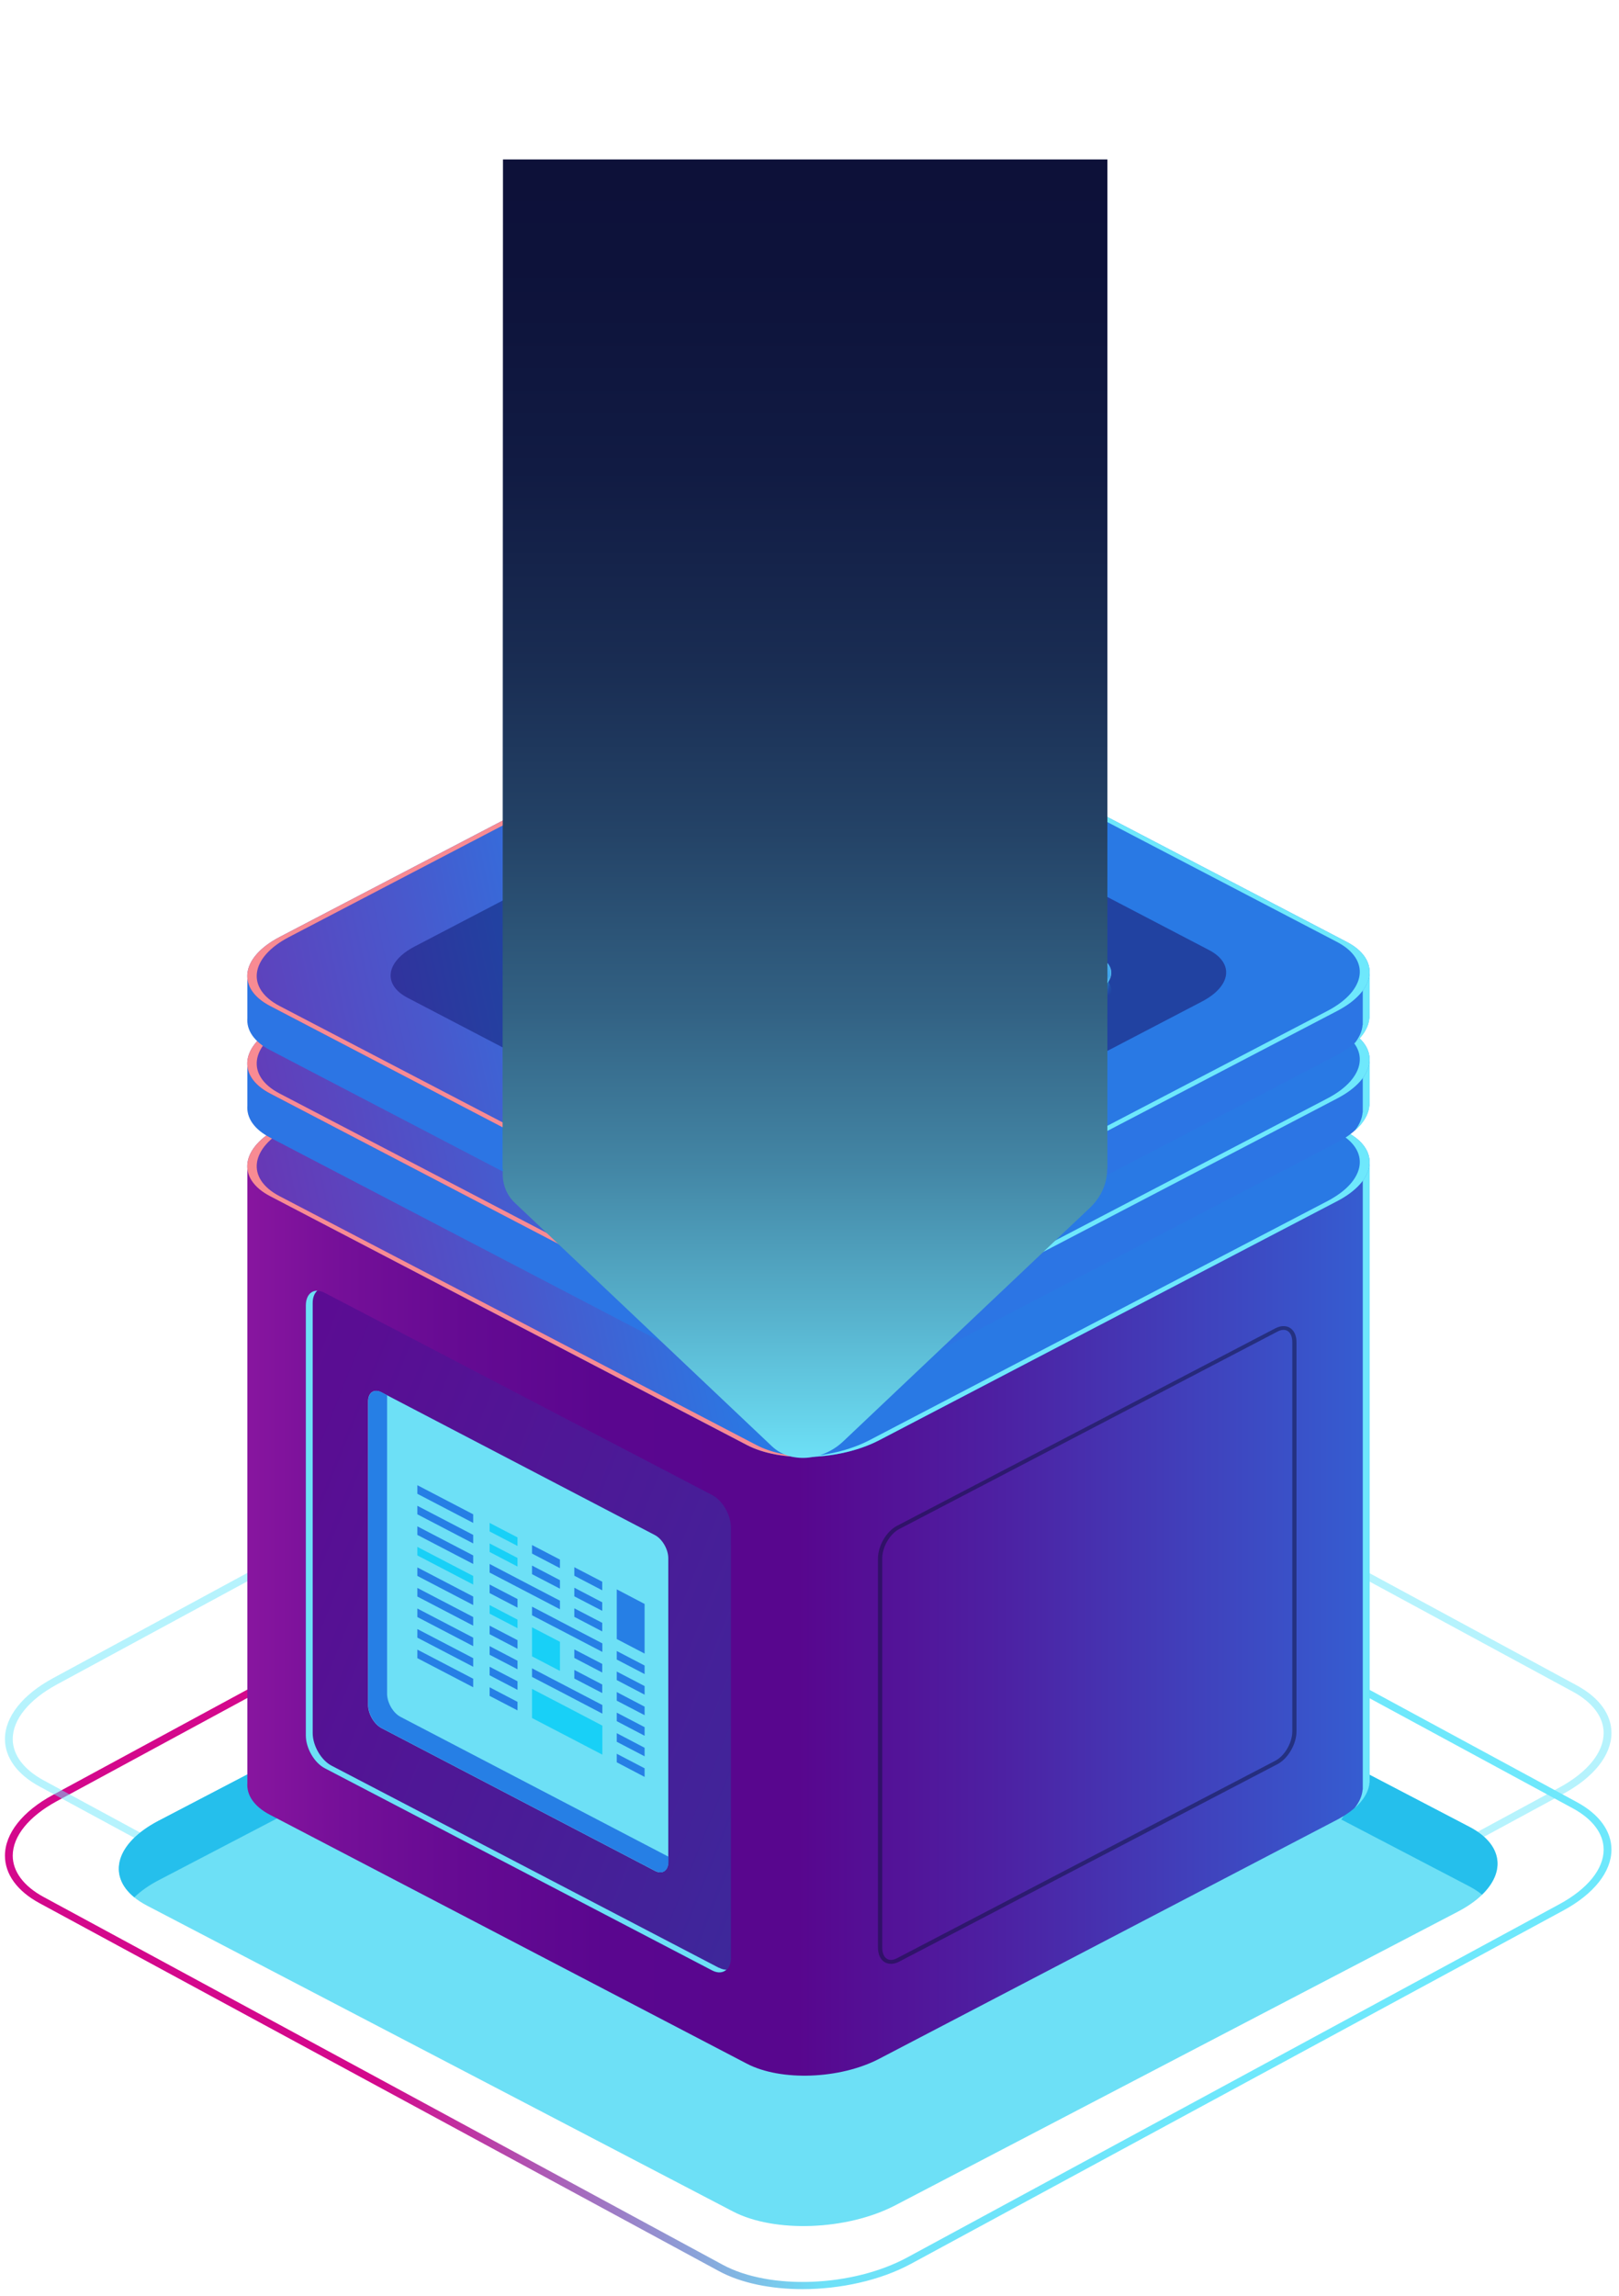 <svg xmlns="http://www.w3.org/2000/svg" width="170" height="241" viewBox="0 0 170 241" fill="none">
  <path d="M84.274 240.271C80.974 240.271 77.829 239.649 75.479 238.374L4.147 199.759C1.805 198.492 0.52 196.718 0.52 194.775C0.52 192.449 2.362 190.122 5.572 188.387L74.054 151.307C80.016 148.082 89.072 147.737 94.248 150.539L165.579 189.155C167.921 190.422 169.207 192.195 169.207 194.138C169.207 196.465 167.364 198.791 164.155 200.527L95.672 237.606C92.421 239.365 88.237 240.271 84.274 240.271ZM75.888 237.714C80.843 240.394 89.531 240.048 95.263 236.946L163.745 199.866C166.693 198.269 168.388 196.181 168.388 194.138C168.388 192.479 167.242 190.944 165.17 189.815L93.838 151.2C88.892 148.52 80.196 148.865 74.464 151.967L5.981 189.047C3.033 190.644 1.338 192.733 1.338 194.775C1.338 196.434 2.485 197.97 4.557 199.098L75.888 237.714Z" fill="url(#paint0_linear_649_10249)"/>
  <path opacity="0.5" d="M84.274 228.025C80.974 228.025 77.829 227.403 75.479 226.129L4.147 187.513C1.805 186.246 0.52 184.472 0.52 182.53C0.52 180.203 2.362 177.877 5.572 176.141L74.054 139.062C80.016 135.837 89.072 135.491 94.248 138.294L165.579 176.909C167.921 178.176 169.207 179.95 169.207 181.892C169.207 184.219 167.364 186.546 164.155 188.281L95.672 225.361C92.421 227.119 88.237 228.025 84.274 228.025ZM75.888 225.468C80.843 228.148 89.531 227.802 95.263 224.7L163.745 187.621C166.693 186.023 168.388 183.935 168.388 181.892C168.388 180.234 167.242 178.698 165.17 177.569L93.838 138.954C88.892 136.274 80.196 136.62 74.464 139.722L5.981 176.802C3.033 178.399 1.338 180.487 1.338 182.53C1.338 184.188 2.485 185.724 4.557 186.853L75.888 225.468Z" fill="url(#paint1_linear_649_10249)"/>
  <path d="M76.942 232.109L15.428 200.013C11.056 197.733 11.604 193.744 16.657 191.11L75.722 160.293C80.774 157.659 88.414 157.37 92.787 159.657L154.301 191.753C158.673 194.033 158.125 198.022 153.072 200.656L94.007 231.473C88.955 234.107 81.315 234.396 76.942 232.109Z" fill="#6DE0F6"/>
  <path d="M14.104 199.147C14.759 198.51 15.602 197.903 16.651 197.356L75.716 166.539C80.768 163.905 88.408 163.616 92.781 165.903L154.295 198C154.802 198.266 155.236 198.555 155.613 198.865C158.119 196.438 157.758 193.559 154.295 191.753L92.781 159.657C88.408 157.377 80.768 157.659 75.716 160.293L16.651 191.11C12.188 193.441 11.246 196.823 14.104 199.147Z" fill="#25BFEC"/>
  <path d="M127.888 192.973C130.708 190.424 130.708 186.291 127.888 183.742C125.067 181.193 120.494 181.193 117.673 183.742C114.853 186.291 114.853 190.424 117.673 192.973C120.494 195.523 125.067 195.523 127.888 192.973Z" fill="#6DE0F6"/>
  <path d="M137.887 192.316C139.908 192.316 141.547 190.835 141.547 189.008C141.547 187.181 139.908 185.7 137.887 185.7C135.865 185.7 134.227 187.181 134.227 189.008C134.227 190.835 135.865 192.316 137.887 192.316Z" fill="#6DE0F6"/>
  <path d="M138.001 181.192C138.001 181.917 137.346 182.509 136.544 182.509C135.741 182.509 135.086 181.917 135.086 181.192C135.086 180.467 135.741 179.875 136.544 179.875C137.346 179.875 138.001 180.467 138.001 181.192Z" fill="#6DE0F6"/>
  <path d="M143.809 122.194H118.972L91.327 107.771C87.765 105.913 81.55 106.142 77.439 108.289L50.793 122.194H25.973V187.128C25.875 188.386 26.645 189.599 28.356 190.488L78.43 216.612C81.992 218.469 88.207 218.24 92.318 216.094L140.394 191.006C142.531 189.888 143.669 188.482 143.776 187.12H143.792V122.187L143.809 122.194Z" fill="url(#paint2_linear_649_10249)"/>
  <path d="M143.095 122.192V187.843H143.079C143.029 188.495 142.735 189.161 142.219 189.805C143.193 188.961 143.725 188.036 143.799 187.133H143.816V122.2H143.095V122.192Z" fill="#6EE8FC"/>
  <path d="M78.442 151.678L28.368 125.554C24.806 123.697 25.257 120.455 29.367 118.309L77.443 93.221C81.554 91.075 87.769 90.845 91.331 92.703L141.405 118.827C144.967 120.685 144.517 123.926 140.406 126.072L92.33 151.16C88.219 153.307 82.004 153.536 78.442 151.678Z" fill="url(#paint3_linear_649_10249)"/>
  <path d="M79.433 151.679L29.359 125.555C25.797 123.697 26.247 120.455 30.358 118.309L78.434 93.221C80.547 92.118 83.208 91.526 85.779 91.46C82.913 91.386 79.826 91.978 77.443 93.221L29.367 118.309C25.257 120.455 24.806 123.697 28.368 125.555L78.442 151.679C80.178 152.582 82.545 152.989 84.985 152.922C82.897 152.87 80.932 152.463 79.433 151.679Z" fill="#F88B93"/>
  <path d="M141.411 118.826L91.338 92.701C89.593 91.791 87.219 91.384 84.762 91.458C86.842 91.517 88.807 91.917 90.306 92.701L140.38 118.826C143.942 120.683 143.491 123.925 139.381 126.071L91.305 151.159C89.208 152.255 86.555 152.847 83.992 152.921C86.866 152.995 89.954 152.403 92.337 151.159L140.412 126.071C144.523 123.925 144.973 120.683 141.411 118.826Z" fill="#6EE8FC"/>
  <path d="M80.081 144.145L42.806 124.697C40.152 123.313 40.488 120.9 43.551 119.301L79.344 100.622C82.406 99.024 87.033 98.853 89.686 100.237L126.961 119.686C129.614 121.07 129.278 123.483 126.216 125.081L90.423 143.761C87.36 145.359 82.734 145.529 80.081 144.145Z" fill="url(#paint4_linear_649_10249)"/>
  <path d="M81.425 138.101L54.419 124.01C52.494 123.011 52.74 121.257 54.959 120.102L80.893 106.574C83.112 105.42 86.461 105.294 88.385 106.293L115.392 120.384C117.316 121.383 117.07 123.137 114.851 124.291L88.918 137.82C86.698 138.974 83.349 139.1 81.425 138.101Z" fill="#6DE0F6"/>
  <mask id="mask0_649_10249" style="mask-type:luminance" maskUnits="userSpaceOnUse" x="53" y="105" width="64" height="34">
    <path d="M81.46 138.104L54.454 124.013C52.529 123.014 52.775 121.26 54.994 120.106L80.928 106.577C83.147 105.423 86.496 105.297 88.421 106.296L115.427 120.387C117.351 121.386 117.106 123.14 114.886 124.295L88.953 137.823C86.734 138.977 83.385 139.103 81.46 138.104Z" fill="white"/>
  </mask>
  <g mask="url(#mask0_649_10249)">
    <path d="M54.958 122.005L80.899 108.47C83.118 107.315 86.476 107.189 88.392 108.188L115.407 122.287C115.832 122.509 116.135 122.775 116.348 123.056C116.995 122.102 116.717 121.066 115.407 120.385L88.392 106.286C86.468 105.287 83.118 105.413 80.899 106.568L54.958 120.103C53.23 121.006 52.722 122.257 53.475 123.249C53.778 122.805 54.253 122.375 54.958 122.013V122.005Z" fill="#267FE5"/>
    <path d="M54.955 124.307L80.897 110.772C83.116 109.617 86.473 109.491 88.389 110.49L115.404 124.589C115.74 124.766 115.985 124.973 116.198 125.188C117.058 124.174 116.821 123.027 115.404 122.294L88.389 108.196C86.465 107.197 83.116 107.323 80.897 108.477L54.955 122.013C53.129 122.968 52.662 124.315 53.628 125.329C53.931 124.966 54.373 124.618 54.955 124.315V124.307Z" fill="#25BFEC"/>
    <path d="M53.88 127.868C54.166 127.602 54.502 127.343 54.944 127.113L80.886 113.578C83.105 112.423 86.463 112.297 88.379 113.296L115.393 127.395C115.598 127.498 115.762 127.624 115.926 127.742C117.064 126.669 116.933 125.389 115.393 124.59L88.379 110.492C86.454 109.492 83.105 109.618 80.886 110.773L54.944 124.309C52.963 125.345 52.569 126.847 53.88 127.868Z" fill="#18D0F7"/>
  </g>
  <path d="M143.809 111.408H118.972L91.327 96.984C87.765 95.127 81.55 95.356 77.439 97.502L50.793 111.408H25.973V116.041C25.875 117.299 26.645 118.513 28.356 119.401L78.43 145.525C81.992 147.383 88.207 147.153 92.318 145.007L140.394 119.919C142.531 118.802 143.669 117.395 143.776 116.034H143.792V111.401L143.809 111.408Z" fill="url(#paint5_linear_649_10249)"/>
  <path d="M143.095 111.409V116.759H143.079C143.029 117.411 142.735 118.077 142.219 118.721C143.193 117.877 143.725 116.952 143.799 116.049H143.816V111.416H143.095V111.409Z" fill="#6EE8FC"/>
  <path d="M78.442 140.901L28.368 114.777C24.806 112.919 25.257 109.678 29.367 107.532L77.443 82.443C81.554 80.297 87.769 80.068 91.331 81.925L141.405 108.05C144.967 109.907 144.517 113.149 140.406 115.295L92.33 140.383C88.219 142.529 82.004 142.759 78.442 140.901Z" fill="url(#paint6_linear_649_10249)"/>
  <path d="M79.433 140.901L29.359 114.777C25.797 112.92 26.247 109.678 30.358 107.532L78.434 82.444C80.547 81.341 83.208 80.749 85.779 80.682C82.913 80.608 79.826 81.201 77.443 82.444L29.367 107.532C25.257 109.678 24.806 112.92 28.368 114.777L78.442 140.901C80.178 141.804 82.545 142.211 84.985 142.145C82.897 142.093 80.932 141.686 79.433 140.901Z" fill="#F88B93"/>
  <path d="M141.411 108.048L91.338 81.924C89.593 81.014 87.219 80.607 84.762 80.681C86.842 80.74 88.807 81.14 90.306 81.924L140.38 108.048C143.942 109.906 143.491 113.147 139.381 115.294L91.305 140.382C89.208 141.477 86.555 142.069 83.992 142.143C86.866 142.217 89.954 141.625 92.337 140.382L140.412 115.294C144.523 113.147 144.973 109.906 141.411 108.048Z" fill="#6EE8FC"/>
  <path d="M80.081 133.366L42.806 113.917C40.152 112.533 40.488 110.12 43.551 108.522L79.344 89.843C82.406 88.244 87.033 88.074 89.686 89.458L126.961 108.907C129.614 110.29 129.278 112.703 126.216 114.302L90.423 132.981C87.36 134.579 82.734 134.75 80.081 133.366Z" fill="url(#paint7_linear_649_10249)"/>
  <path d="M81.425 127.313L54.419 113.222C52.494 112.223 52.74 110.469 54.959 109.315L80.893 95.787C83.112 94.632 86.461 94.506 88.385 95.505L115.392 109.596C117.316 110.595 117.07 112.349 114.851 113.504L88.918 127.032C86.698 128.186 83.349 128.312 81.425 127.313Z" fill="#6DE0F6"/>
  <mask id="mask1_649_10249" style="mask-type:luminance" maskUnits="userSpaceOnUse" x="53" y="94" width="64" height="34">
    <path d="M81.46 127.315L54.454 113.224C52.529 112.225 52.775 110.471 54.994 109.316L80.928 95.788C83.147 94.633 86.496 94.508 88.421 95.507L115.427 109.598C117.351 110.597 117.106 112.351 114.886 113.505L88.953 127.033C86.734 128.188 83.385 128.314 81.46 127.315Z" fill="white"/>
  </mask>
  <g mask="url(#mask1_649_10249)">
    <path d="M54.958 111.22L80.899 97.684C83.118 96.529 86.476 96.404 88.392 97.403L115.407 111.501C115.832 111.723 116.135 111.989 116.348 112.271C116.995 111.316 116.717 110.28 115.407 109.599L88.392 95.501C86.468 94.502 83.118 94.628 80.899 95.782L54.958 109.318C53.23 110.221 52.722 111.471 53.475 112.463C53.778 112.019 54.253 111.59 54.958 111.227V111.22Z" fill="#267FE5"/>
    <path d="M54.955 113.522L80.897 99.986C83.116 98.831 86.473 98.706 88.389 99.705L115.404 113.803C115.74 113.981 115.985 114.188 116.198 114.402C117.058 113.388 116.821 112.241 115.404 111.509L88.389 97.41C86.465 96.411 83.116 96.537 80.897 97.692L54.955 111.228C53.129 112.182 52.662 113.529 53.628 114.543C53.931 114.18 54.373 113.833 54.955 113.529V113.522Z" fill="#25BFEC"/>
    <path d="M53.88 117.088C54.166 116.822 54.502 116.563 54.944 116.334L80.886 102.798C83.105 101.643 86.463 101.518 88.379 102.517L115.393 116.615C115.598 116.718 115.762 116.844 115.926 116.963C117.064 115.89 116.933 114.609 115.393 113.81L88.379 99.712C86.454 98.713 83.105 98.838 80.886 99.993L54.944 113.529C52.963 114.565 52.569 116.067 53.88 117.088Z" fill="#18D0F7"/>
  </g>
  <path d="M143.809 102.223H118.972L91.327 87.799C87.765 85.942 81.55 86.171 77.439 88.317L50.793 102.223H25.973V106.856C25.875 108.114 26.645 109.328 28.356 110.216L78.43 136.34C81.992 138.198 88.207 137.968 92.318 135.822L140.394 110.734C142.531 109.616 143.669 108.21 143.776 106.849H143.792V102.216L143.809 102.223Z" fill="url(#paint8_linear_649_10249)"/>
  <path d="M143.095 102.224V107.574H143.079C143.029 108.226 142.735 108.892 142.219 109.535C143.193 108.692 143.725 107.767 143.799 106.856H143.816V102.224H143.095Z" fill="#6EE8FC"/>
  <path d="M78.442 131.716L28.368 105.592C24.806 103.734 25.257 100.493 29.367 98.347L77.443 73.258C81.554 71.112 87.769 70.883 91.331 72.74L141.405 98.865C144.967 100.722 144.517 103.964 140.406 106.11L92.33 131.198C88.219 133.344 82.004 133.574 78.442 131.716Z" fill="url(#paint9_linear_649_10249)"/>
  <path d="M79.433 131.716L29.359 105.592C25.797 103.735 26.247 100.493 30.358 98.347L78.434 73.259C80.547 72.156 83.208 71.564 85.779 71.497C82.913 71.423 79.826 72.015 77.443 73.259L29.367 98.347C25.257 100.493 24.806 103.735 28.368 105.592L78.442 131.716C80.178 132.619 82.545 133.026 84.985 132.96C82.897 132.908 80.932 132.501 79.433 131.716Z" fill="#F88B93"/>
  <path d="M141.411 98.863L91.338 72.739C89.593 71.829 87.219 71.422 84.762 71.496C86.842 71.555 88.807 71.955 90.306 72.739L140.38 98.863C143.942 100.721 143.491 103.962 139.381 106.109L91.305 131.197C89.208 132.292 86.555 132.884 83.992 132.958C86.866 133.032 89.954 132.44 92.337 131.197L140.412 106.109C144.523 103.962 144.973 100.721 141.411 98.863Z" fill="#6EE8FC"/>
  <path d="M80.081 124.183L42.806 104.734C40.152 103.35 40.488 100.938 43.551 99.339L79.344 80.66C82.406 79.061 87.033 78.891 89.686 80.275L126.961 99.724C129.614 101.108 129.278 103.52 126.216 105.119L90.423 123.798C87.36 125.397 82.734 125.567 80.081 124.183Z" fill="url(#paint10_linear_649_10249)"/>
  <path d="M81.425 118.126L54.419 104.035C52.494 103.036 52.74 101.282 54.959 100.128L80.893 86.6C83.112 85.445 86.461 85.319 88.385 86.318L115.392 100.409C117.316 101.408 117.07 103.162 114.851 104.317L88.918 117.845C86.698 118.999 83.349 119.125 81.425 118.126Z" fill="#6DE0F6"/>
  <mask id="mask2_649_10249" style="mask-type:luminance" maskUnits="userSpaceOnUse" x="53" y="85" width="64" height="34">
    <path d="M81.46 118.128L54.454 104.037C52.529 103.038 52.775 101.284 54.994 100.13L80.928 86.601C83.147 85.447 86.496 85.321 88.421 86.32L115.427 100.411C117.351 101.41 117.106 103.164 114.886 104.319L88.953 117.847C86.734 119.001 83.385 119.127 81.46 118.128Z" fill="white"/>
  </mask>
  <g mask="url(#mask2_649_10249)">
    <path d="M54.958 102.033L80.899 88.498C83.118 87.343 86.476 87.217 88.392 88.216L115.407 102.315C115.832 102.537 116.135 102.803 116.348 103.084C116.995 102.129 116.717 101.093 115.407 100.413L88.392 86.314C86.468 85.315 83.118 85.441 80.899 86.596L54.958 100.131C53.23 101.034 52.722 102.285 53.475 103.277C53.778 102.833 54.253 102.403 54.958 102.041V102.033Z" fill="#267FE5"/>
    <path d="M54.955 104.334L80.897 90.798C83.116 89.644 86.473 89.518 88.389 90.517L115.404 104.615C115.74 104.793 115.985 105 116.198 105.214C117.058 104.201 116.821 103.053 115.404 102.321L88.389 88.222C86.465 87.223 83.116 87.349 80.897 88.504L54.955 102.04C53.129 102.994 52.662 104.341 53.628 105.355C53.931 104.992 54.373 104.645 54.955 104.341V104.334Z" fill="#25BFEC"/>
    <path d="M53.88 107.9C54.166 107.633 54.502 107.374 54.944 107.145L80.886 93.609C83.105 92.454 86.463 92.329 88.379 93.328L115.393 107.426C115.598 107.529 115.762 107.655 115.926 107.774C117.064 106.701 116.933 105.42 115.393 104.621L88.379 90.523C86.454 89.524 83.105 89.65 80.886 90.804L54.944 104.34C52.963 105.376 52.569 106.878 53.88 107.9Z" fill="#18D0F7"/>
  </g>
  <path d="M74.768 206.827L34.095 185.609C32.998 185.039 32.113 183.507 32.113 182.182V137.053C32.113 135.736 32.998 135.129 34.095 135.699L74.768 156.917C75.865 157.486 76.75 159.018 76.75 160.343V205.48C76.75 206.797 75.865 207.404 74.768 206.834V206.827Z" fill="url(#paint11_linear_649_10249)"/>
  <path d="M75.489 206.546L34.816 185.329C33.718 184.759 32.834 183.227 32.834 181.902V136.766C32.834 136.174 33.022 135.737 33.317 135.471C32.605 135.471 32.113 136.055 32.113 137.04V182.169C32.113 183.486 32.998 185.025 34.095 185.595L74.768 206.813C75.374 207.131 75.906 207.072 76.275 206.746C76.037 206.746 75.775 206.68 75.497 206.532L75.489 206.546Z" fill="#6DE0F6"/>
  <path d="M68.77 196.369L40.053 181.383C39.283 180.976 38.652 179.895 38.652 178.963V147.096C38.652 146.163 39.283 145.734 40.053 146.141L68.77 161.127C69.54 161.534 70.171 162.615 70.171 163.547V195.415C70.171 196.347 69.54 196.776 68.77 196.369Z" fill="#6DE0F6"/>
  <path d="M42.046 180.199C41.276 179.792 40.645 178.711 40.645 177.779V146.445L40.072 146.141C39.302 145.734 38.672 146.163 38.672 147.096V178.963C38.672 179.895 39.302 180.976 40.072 181.383L68.79 196.369C69.56 196.776 70.19 196.347 70.19 195.415V194.882L42.046 180.199Z" fill="#267FE5"/>
  <path d="M49.687 159.848L43.824 156.792V155.889L49.687 158.945V159.848Z" fill="#267FE5"/>
  <path d="M54.342 162.267L51.41 160.743V159.847L54.342 161.372V162.267Z" fill="#18D0F7"/>
  <path d="M58.795 164.597L55.863 163.065V162.17L58.795 163.694V164.597Z" fill="#267FE5"/>
  <path d="M63.236 166.923L60.305 165.391V164.496L63.236 166.02V166.923Z" fill="#267FE5"/>
  <path d="M49.687 162.002L43.824 158.946V158.05L49.687 161.107V162.002Z" fill="#267FE5"/>
  <path d="M54.342 164.429L51.41 162.897V162.002L54.342 163.526V164.429Z" fill="#18D0F7"/>
  <path d="M58.795 166.753L55.863 165.228V164.325L58.795 165.857V166.753Z" fill="#267FE5"/>
  <path d="M63.236 169.078L60.305 167.553V166.65L63.236 168.182V169.078Z" fill="#267FE5"/>
  <path d="M49.687 164.157L43.824 161.107V160.205L49.687 163.261V164.157Z" fill="#267FE5"/>
  <path d="M56.577 166.856L55.865 166.486L51.41 164.155V165.058L55.865 167.381L56.577 167.751L58.796 168.913V168.011L56.577 166.856Z" fill="#267FE5"/>
  <path d="M63.236 171.239L60.305 169.707V168.812L63.236 170.337V171.239Z" fill="#267FE5"/>
  <path d="M64.762 166.821V168.982V169.877V171.135V171.394V172.038L67.685 173.563V172.919V172.667V171.409V170.506V168.353L64.762 166.821Z" fill="#267FE5"/>
  <path d="M49.687 166.318L43.824 163.262V162.366L49.687 165.415V166.318Z" fill="#18D0F7"/>
  <path d="M54.342 168.744L51.41 167.212V166.316L54.342 167.841V168.744Z" fill="#267FE5"/>
  <path d="M58.795 170.17L58.009 169.755L55.863 168.638V169.541L58.009 170.658L58.795 171.065L63.249 173.389V172.493L58.795 170.17Z" fill="#267FE5"/>
  <path d="M67.685 175.713L64.762 174.189V173.293L67.685 174.818V175.713Z" fill="#267FE5"/>
  <path d="M49.687 172.784L43.824 169.728V168.833L49.687 171.889V172.784Z" fill="#267FE5"/>
  <path d="M54.342 175.211L51.41 173.686V172.783L54.342 174.315V175.211Z" fill="#267FE5"/>
  <path d="M58.795 176.64L58.009 176.233L55.863 175.108V176.011L58.009 177.128L58.795 177.535L63.249 179.867V178.964L58.795 176.64Z" fill="#267FE5"/>
  <path d="M67.685 182.19L64.762 180.658V179.762L67.685 181.287V182.19Z" fill="#267FE5"/>
  <path d="M49.687 174.948L43.824 171.891V170.988L49.687 174.045V174.948Z" fill="#267FE5"/>
  <path d="M54.342 177.372L51.41 175.84V174.945L54.342 176.469V177.372Z" fill="#267FE5"/>
  <path d="M67.685 184.345L64.762 182.821V181.918L67.685 183.45V184.345Z" fill="#267FE5"/>
  <path d="M49.687 177.099L43.824 174.043V173.147L49.687 176.204V177.099Z" fill="#267FE5"/>
  <path d="M54.342 179.526L51.41 178.002V177.099L54.342 178.631V179.526Z" fill="#267FE5"/>
  <path d="M58.795 178.794L58.009 178.387L55.863 177.269V177.898V178.165V180.326L58.009 181.443L58.795 181.85L63.249 184.174V182.02V181.754V181.125L58.795 178.794Z" fill="#18D0F7"/>
  <path d="M67.685 186.507L64.762 184.975V184.08L67.685 185.604V186.507Z" fill="#267FE5"/>
  <path d="M49.687 168.469L43.824 165.412V164.517L49.687 167.573V168.469Z" fill="#267FE5"/>
  <path d="M54.342 170.897L51.41 169.373V168.47L54.342 170.002V170.897Z" fill="#18D0F7"/>
  <path d="M63.236 175.552L60.305 174.02V173.125L63.236 174.649V175.552Z" fill="#267FE5"/>
  <path d="M67.685 177.876L64.762 176.344V175.449L67.685 176.973V177.876Z" fill="#267FE5"/>
  <path d="M49.687 170.632L43.824 167.575V166.672L49.687 169.729V170.632Z" fill="#267FE5"/>
  <path d="M54.342 173.06L51.41 171.528V170.632L54.342 172.157V173.06Z" fill="#267FE5"/>
  <path d="M55.863 170.803V171.247V171.698V173.852L58.795 175.384V173.223V172.779V172.327L55.863 170.803Z" fill="#18D0F7"/>
  <path d="M63.236 177.706L60.305 176.181V175.278L63.236 176.81V177.706Z" fill="#267FE5"/>
  <path d="M67.685 180.03L64.762 178.505V177.603L67.685 179.134V180.03Z" fill="#267FE5"/>
  <path opacity="0.5" d="M93.547 206.124C93.334 206.124 93.137 206.08 92.949 205.984C92.466 205.732 92.188 205.162 92.188 204.437V163.578C92.188 162.261 93.08 160.729 94.177 160.159L133.917 139.422C134.441 139.148 134.957 139.119 135.375 139.333C135.858 139.585 136.136 140.147 136.136 140.88V181.739C136.136 183.056 135.244 184.588 134.146 185.166L94.407 205.902C94.112 206.058 93.817 206.132 93.547 206.132V206.124ZM134.777 139.585C134.58 139.585 134.368 139.644 134.146 139.763L94.407 160.499C93.432 161.01 92.638 162.386 92.638 163.57V204.429C92.638 205.014 92.834 205.451 93.178 205.628C93.449 205.769 93.801 205.739 94.186 205.539L133.925 184.803C134.9 184.292 135.694 182.916 135.694 181.732V140.873C135.694 140.288 135.498 139.851 135.154 139.674C135.039 139.615 134.916 139.585 134.777 139.585Z" fill="#0F133B"/>
  <path style="mix-blend-mode:lighten" d="M116.279 16.739H52.814L52.773 122.676H52.814C52.667 124.005 53.068 125.321 54.068 126.261L81.053 151.802C82.97 153.615 86.32 153.386 88.54 151.291L114.444 126.771C115.681 125.603 116.279 124.086 116.255 122.676H116.279V0.559L116.279 16.739Z" fill="url(#paint12_linear_649_10249)"/>
  <defs>
    <linearGradient id="paint0_linear_649_10249" x1="0.528" y1="194.461" x2="169.207" y2="194.461" gradientUnits="userSpaceOnUse">
      <stop stop-color="#D4088C"/>
      <stop offset="0.23" stop-color="#D4088C"/>
      <stop offset="0.51" stop-color="#6EE1F8"/>
      <stop offset="0.78" stop-color="#6EE8FC"/>
      <stop offset="1" stop-color="#6EE8FC"/>
    </linearGradient>
    <linearGradient id="paint1_linear_649_10249" x1="-57.94" y1="182.215" x2="-57.121" y2="182.215" gradientUnits="userSpaceOnUse">
      <stop stop-color="#D4088C"/>
      <stop offset="0.23" stop-color="#D4088C"/>
      <stop offset="0.51" stop-color="#6EE1F8"/>
      <stop offset="0.78" stop-color="#6EE8FC"/>
      <stop offset="1" stop-color="#6EE8FC"/>
    </linearGradient>
    <linearGradient id="paint2_linear_649_10249" x1="14.828" y1="162.195" x2="158.393" y2="162.195" gradientUnits="userSpaceOnUse">
      <stop stop-color="#A31FA9"/>
      <stop offset="0.07" stop-color="#8A16A0"/>
      <stop offset="0.15" stop-color="#740F98"/>
      <stop offset="0.24" stop-color="#640A92"/>
      <stop offset="0.34" stop-color="#5A068F"/>
      <stop offset="0.48" stop-color="#58068E"/>
      <stop offset="0.63" stop-color="#4D21A3"/>
      <stop offset="0.94" stop-color="#3167D9"/>
      <stop offset="1" stop-color="#2C75E4"/>
    </linearGradient>
    <linearGradient id="paint3_linear_649_10249" x1="-22.457" y1="97.417" x2="64.815" y2="78.833" gradientUnits="userSpaceOnUse">
      <stop stop-color="#8D139B"/>
      <stop offset="0.17" stop-color="#841BA1"/>
      <stop offset="0.43" stop-color="#6D32B1"/>
      <stop offset="0.76" stop-color="#4958CC"/>
      <stop offset="1" stop-color="#2979E4"/>
    </linearGradient>
    <linearGradient id="paint4_linear_649_10249" x1="-10.989" y1="95.424" x2="53.985" y2="81.589" gradientUnits="userSpaceOnUse">
      <stop stop-color="#630692"/>
      <stop offset="0.23" stop-color="#5A0D93"/>
      <stop offset="0.59" stop-color="#432299"/>
      <stop offset="1" stop-color="#2142A1"/>
    </linearGradient>
    <linearGradient id="paint5_linear_649_10249" x1="-1384.03" y1="121.259" x2="-1383.21" y2="121.259" gradientUnits="userSpaceOnUse">
      <stop stop-color="#A31FA9"/>
      <stop offset="0.07" stop-color="#8A16A0"/>
      <stop offset="0.15" stop-color="#740F98"/>
      <stop offset="0.24" stop-color="#640A92"/>
      <stop offset="0.34" stop-color="#5A068F"/>
      <stop offset="0.48" stop-color="#58068E"/>
      <stop offset="0.63" stop-color="#4D21A3"/>
      <stop offset="0.94" stop-color="#3167D9"/>
      <stop offset="1" stop-color="#2C75E4"/>
    </linearGradient>
    <linearGradient id="paint6_linear_649_10249" x1="-27.62" y1="83.945" x2="59.645" y2="65.357" gradientUnits="userSpaceOnUse">
      <stop stop-color="#8D139B"/>
      <stop offset="0.17" stop-color="#841BA1"/>
      <stop offset="0.43" stop-color="#6D32B1"/>
      <stop offset="0.76" stop-color="#4958CC"/>
      <stop offset="1" stop-color="#2979E4"/>
    </linearGradient>
    <linearGradient id="paint7_linear_649_10249" x1="-16.158" y1="81.946" x2="48.815" y2="68.111" gradientUnits="userSpaceOnUse">
      <stop stop-color="#630692"/>
      <stop offset="0.23" stop-color="#5A0D93"/>
      <stop offset="0.59" stop-color="#432299"/>
      <stop offset="1" stop-color="#2142A1"/>
    </linearGradient>
    <linearGradient id="paint8_linear_649_10249" x1="-1384.03" y1="112.073" x2="-1383.21" y2="112.073" gradientUnits="userSpaceOnUse">
      <stop stop-color="#A31FA9"/>
      <stop offset="0.07" stop-color="#8A16A0"/>
      <stop offset="0.15" stop-color="#740F98"/>
      <stop offset="0.24" stop-color="#640A92"/>
      <stop offset="0.34" stop-color="#5A068F"/>
      <stop offset="0.48" stop-color="#58068E"/>
      <stop offset="0.63" stop-color="#4D21A3"/>
      <stop offset="0.94" stop-color="#3167D9"/>
      <stop offset="1" stop-color="#2C75E4"/>
    </linearGradient>
    <linearGradient id="paint9_linear_649_10249" x1="-32.019" y1="72.462" x2="55.246" y2="53.874" gradientUnits="userSpaceOnUse">
      <stop stop-color="#8D139B"/>
      <stop offset="0.17" stop-color="#841BA1"/>
      <stop offset="0.43" stop-color="#6D32B1"/>
      <stop offset="0.76" stop-color="#4958CC"/>
      <stop offset="1" stop-color="#2979E4"/>
    </linearGradient>
    <linearGradient id="paint10_linear_649_10249" x1="-20.558" y1="70.466" x2="44.416" y2="56.631" gradientUnits="userSpaceOnUse">
      <stop stop-color="#630692"/>
      <stop offset="0.23" stop-color="#5A0D93"/>
      <stop offset="0.59" stop-color="#432299"/>
      <stop offset="1" stop-color="#2142A1"/>
    </linearGradient>
    <linearGradient id="paint11_linear_649_10249" x1="-3.27" y1="152.321" x2="128.849" y2="205.406" gradientUnits="userSpaceOnUse">
      <stop stop-color="#630692"/>
      <stop offset="0.23" stop-color="#5A0D93"/>
      <stop offset="0.59" stop-color="#432299"/>
      <stop offset="1" stop-color="#2142A1"/>
    </linearGradient>
    <linearGradient id="paint12_linear_649_10249" x1="84.526" y1="153.024" x2="84.526" y2="0.559" gradientUnits="userSpaceOnUse">
      <stop stop-color="#6DE0F6"/>
      <stop offset="0.1" stop-color="#57B1CC"/>
      <stop offset="0.2" stop-color="#4386A5"/>
      <stop offset="0.31" stop-color="#326183"/>
      <stop offset="0.43" stop-color="#244367"/>
      <stop offset="0.55" stop-color="#192C52"/>
      <stop offset="0.68" stop-color="#111B43"/>
      <stop offset="0.82" stop-color="#0D123A"/>
      <stop offset="1" stop-color="#0C0F38"/>
    </linearGradient>
  </defs>
</svg>